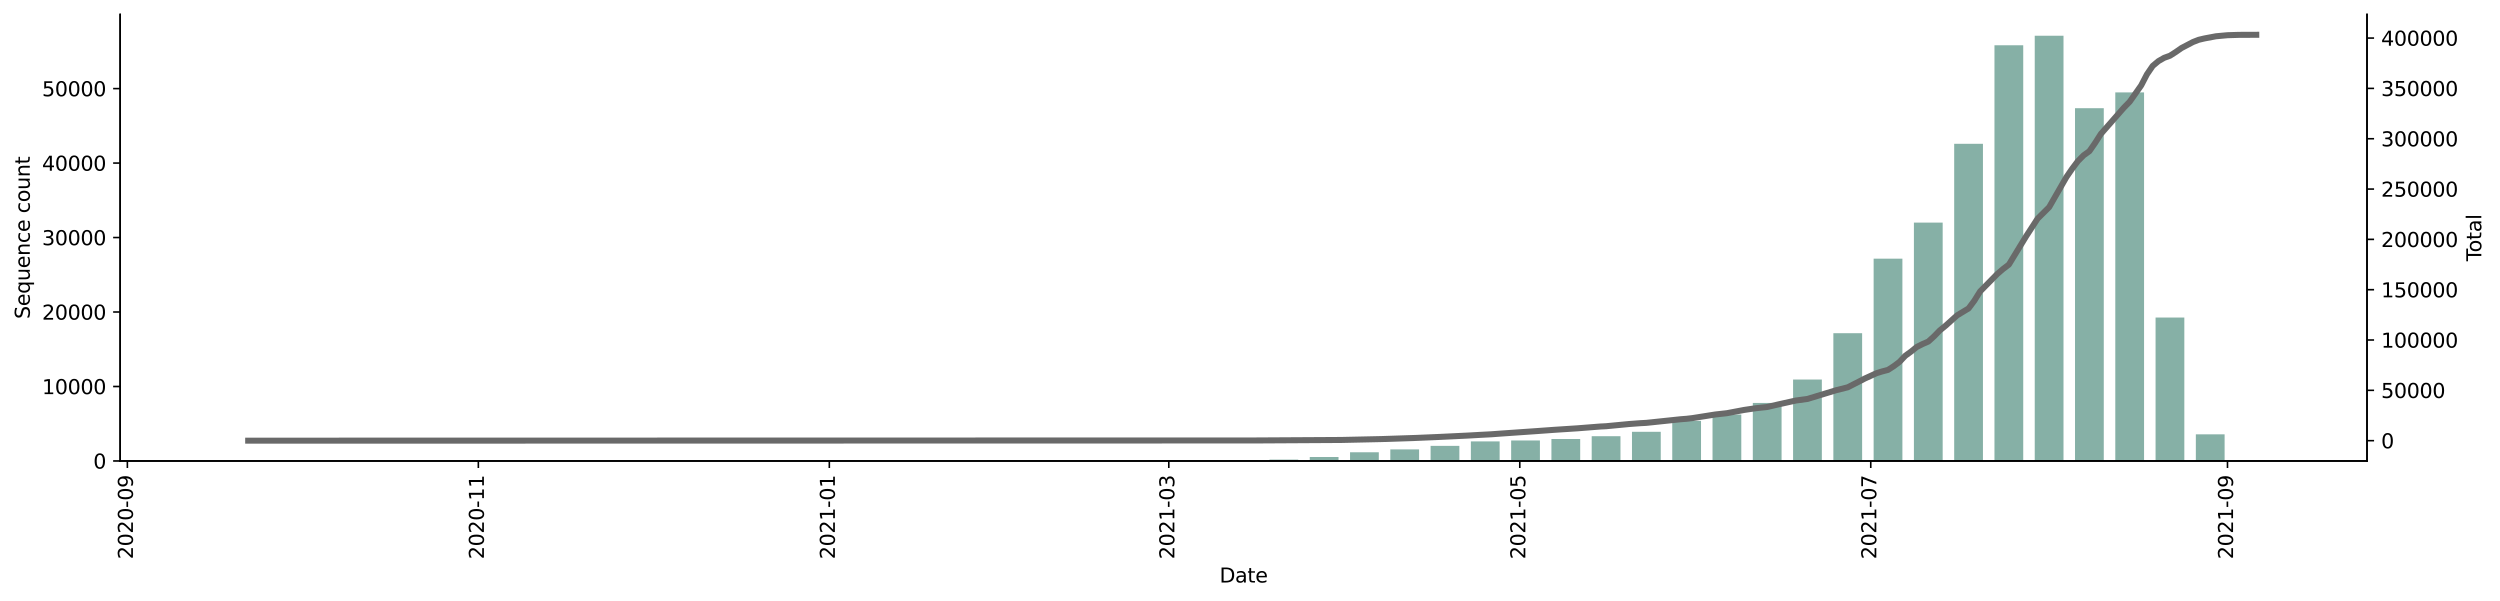<?xml version="1.0" encoding="utf-8" standalone="no"?>
<!DOCTYPE svg PUBLIC "-//W3C//DTD SVG 1.1//EN"
  "http://www.w3.org/Graphics/SVG/1.1/DTD/svg11.dtd">
<svg height="298.621pt" version="1.1" viewBox="0 0 1241.744 298.621" width="1241.744pt" xmlns="http://www.w3.org/2000/svg" xmlns:xlink="http://www.w3.org/1999/xlink">
 <defs>
  <style type="text/css">*{stroke-linecap:butt;stroke-linejoin:round;}</style>
 </defs>
 <g id="figure_1">
  <g id="patch_1">
   <path d="M 0 298.621 
L 1241.744 298.621 
L 1241.744 0 
L 0 0 
z
" style="fill:#ffffff;"/>
  </g>
  <g id="axes_1">
   <g id="patch_2">
    <path d="M 59.691 228.96 
L 1175.691 228.96 
L 1175.691 7.2 
L 59.691 7.2 
z
" style="fill:#ffffff;"/>
   </g>
   <g id="patch_3">
    <path clip-path="url(#p91a23edff7)" d="M 110.418 228.96 
L 124.707 228.96 
L 124.707 228.956 
L 110.418 228.956 
z
" style="fill:#86b0a6;"/>
   </g>
   <g id="patch_4">
    <path clip-path="url(#p91a23edff7)" d="M 210.444 228.96 
L 224.733 228.96 
L 224.733 228.956 
L 210.444 228.956 
z
" style="fill:#86b0a6;"/>
   </g>
   <g id="patch_5">
    <path clip-path="url(#p91a23edff7)" d="M 230.449 228.96 
L 244.738 228.96 
L 244.738 228.956 
L 230.449 228.956 
z
" style="fill:#86b0a6;"/>
   </g>
   <g id="patch_6">
    <path clip-path="url(#p91a23edff7)" d="M 270.459 228.96 
L 284.748 228.96 
L 284.748 228.956 
L 270.459 228.956 
z
" style="fill:#86b0a6;"/>
   </g>
   <g id="patch_7">
    <path clip-path="url(#p91a23edff7)" d="M 330.474 228.96 
L 344.764 228.96 
L 344.764 228.949 
L 330.474 228.949 
z
" style="fill:#86b0a6;"/>
   </g>
   <g id="patch_8">
    <path clip-path="url(#p91a23edff7)" d="M 350.479 228.96 
L 364.769 228.96 
L 364.769 228.956 
L 350.479 228.956 
z
" style="fill:#86b0a6;"/>
   </g>
   <g id="patch_9">
    <path clip-path="url(#p91a23edff7)" d="M 410.495 228.96 
L 424.784 228.96 
L 424.784 228.916 
L 410.495 228.916 
z
" style="fill:#86b0a6;"/>
   </g>
   <g id="patch_10">
    <path clip-path="url(#p91a23edff7)" d="M 430.5 228.96 
L 444.789 228.96 
L 444.789 228.953 
L 430.5 228.953 
z
" style="fill:#86b0a6;"/>
   </g>
   <g id="patch_11">
    <path clip-path="url(#p91a23edff7)" d="M 450.505 228.96 
L 464.794 228.96 
L 464.794 228.956 
L 450.505 228.956 
z
" style="fill:#86b0a6;"/>
   </g>
   <g id="patch_12">
    <path clip-path="url(#p91a23edff7)" d="M 470.51 228.96 
L 484.799 228.96 
L 484.799 228.949 
L 470.51 228.949 
z
" style="fill:#86b0a6;"/>
   </g>
   <g id="patch_13">
    <path clip-path="url(#p91a23edff7)" d="M 490.515 228.96 
L 504.805 228.96 
L 504.805 228.875 
L 490.515 228.875 
z
" style="fill:#86b0a6;"/>
   </g>
   <g id="patch_14">
    <path clip-path="url(#p91a23edff7)" d="M 510.52 228.96 
L 524.81 228.96 
L 524.81 228.927 
L 510.52 228.927 
z
" style="fill:#86b0a6;"/>
   </g>
   <g id="patch_15">
    <path clip-path="url(#p91a23edff7)" d="M 530.525 228.96 
L 544.815 228.96 
L 544.815 228.956 
L 530.525 228.956 
z
" style="fill:#86b0a6;"/>
   </g>
   <g id="patch_16">
    <path clip-path="url(#p91a23edff7)" d="M 550.531 228.96 
L 564.82 228.96 
L 564.82 228.942 
L 550.531 228.942 
z
" style="fill:#86b0a6;"/>
   </g>
   <g id="patch_17">
    <path clip-path="url(#p91a23edff7)" d="M 570.536 228.96 
L 584.825 228.96 
L 584.825 228.771 
L 570.536 228.771 
z
" style="fill:#86b0a6;"/>
   </g>
   <g id="patch_18">
    <path clip-path="url(#p91a23edff7)" d="M 590.541 228.96 
L 604.83 228.96 
L 604.83 228.768 
L 590.541 228.768 
z
" style="fill:#86b0a6;"/>
   </g>
   <g id="patch_19">
    <path clip-path="url(#p91a23edff7)" d="M 610.546 228.96 
L 624.835 228.96 
L 624.835 228.553 
L 610.546 228.553 
z
" style="fill:#86b0a6;"/>
   </g>
   <g id="patch_20">
    <path clip-path="url(#p91a23edff7)" d="M 630.551 228.96 
L 644.84 228.96 
L 644.84 228.283 
L 630.551 228.283 
z
" style="fill:#86b0a6;"/>
   </g>
   <g id="patch_21">
    <path clip-path="url(#p91a23edff7)" d="M 650.556 228.96 
L 664.846 228.96 
L 664.846 227.007 
L 650.556 227.007 
z
" style="fill:#86b0a6;"/>
   </g>
   <g id="patch_22">
    <path clip-path="url(#p91a23edff7)" d="M 670.561 228.96 
L 684.851 228.96 
L 684.851 224.629 
L 670.561 224.629 
z
" style="fill:#86b0a6;"/>
   </g>
   <g id="patch_23">
    <path clip-path="url(#p91a23edff7)" d="M 690.566 228.96 
L 704.856 228.96 
L 704.856 223.23 
L 690.566 223.23 
z
" style="fill:#86b0a6;"/>
   </g>
   <g id="patch_24">
    <path clip-path="url(#p91a23edff7)" d="M 710.572 228.96 
L 724.861 228.96 
L 724.861 221.474 
L 710.572 221.474 
z
" style="fill:#86b0a6;"/>
   </g>
   <g id="patch_25">
    <path clip-path="url(#p91a23edff7)" d="M 730.577 228.96 
L 744.866 228.96 
L 744.866 219.251 
L 730.577 219.251 
z
" style="fill:#86b0a6;"/>
   </g>
   <g id="patch_26">
    <path clip-path="url(#p91a23edff7)" d="M 750.582 228.96 
L 764.871 228.96 
L 764.871 218.762 
L 750.582 218.762 
z
" style="fill:#86b0a6;"/>
   </g>
   <g id="patch_27">
    <path clip-path="url(#p91a23edff7)" d="M 770.587 228.96 
L 784.876 228.96 
L 784.876 218.037 
L 770.587 218.037 
z
" style="fill:#86b0a6;"/>
   </g>
   <g id="patch_28">
    <path clip-path="url(#p91a23edff7)" d="M 790.592 228.96 
L 804.881 228.96 
L 804.881 216.665 
L 790.592 216.665 
z
" style="fill:#86b0a6;"/>
   </g>
   <g id="patch_29">
    <path clip-path="url(#p91a23edff7)" d="M 810.597 228.96 
L 824.887 228.96 
L 824.887 214.461 
L 810.597 214.461 
z
" style="fill:#86b0a6;"/>
   </g>
   <g id="patch_30">
    <path clip-path="url(#p91a23edff7)" d="M 830.602 228.96 
L 844.892 228.96 
L 844.892 209.034 
L 830.602 209.034 
z
" style="fill:#86b0a6;"/>
   </g>
   <g id="patch_31">
    <path clip-path="url(#p91a23edff7)" d="M 850.607 228.96 
L 864.897 228.96 
L 864.897 205.901 
L 850.607 205.901 
z
" style="fill:#86b0a6;"/>
   </g>
   <g id="patch_32">
    <path clip-path="url(#p91a23edff7)" d="M 870.613 228.96 
L 884.902 228.96 
L 884.902 200.135 
L 870.613 200.135 
z
" style="fill:#86b0a6;"/>
   </g>
   <g id="patch_33">
    <path clip-path="url(#p91a23edff7)" d="M 890.618 228.96 
L 904.907 228.96 
L 904.907 188.498 
L 890.618 188.498 
z
" style="fill:#86b0a6;"/>
   </g>
   <g id="patch_34">
    <path clip-path="url(#p91a23edff7)" d="M 910.623 228.96 
L 924.912 228.96 
L 924.912 165.503 
L 910.623 165.503 
z
" style="fill:#86b0a6;"/>
   </g>
   <g id="patch_35">
    <path clip-path="url(#p91a23edff7)" d="M 930.628 228.96 
L 944.917 228.96 
L 944.917 128.485 
L 930.628 128.485 
z
" style="fill:#86b0a6;"/>
   </g>
   <g id="patch_36">
    <path clip-path="url(#p91a23edff7)" d="M 950.633 228.96 
L 964.922 228.96 
L 964.922 110.553 
L 950.633 110.553 
z
" style="fill:#86b0a6;"/>
   </g>
   <g id="patch_37">
    <path clip-path="url(#p91a23edff7)" d="M 970.638 228.96 
L 984.928 228.96 
L 984.928 71.434 
L 970.638 71.434 
z
" style="fill:#86b0a6;"/>
   </g>
   <g id="patch_38">
    <path clip-path="url(#p91a23edff7)" d="M 990.643 228.96 
L 1004.933 228.96 
L 1004.933 22.472 
L 990.643 22.472 
z
" style="fill:#86b0a6;"/>
   </g>
   <g id="patch_39">
    <path clip-path="url(#p91a23edff7)" d="M 1010.648 228.96 
L 1024.938 228.96 
L 1024.938 17.76 
L 1010.648 17.76 
z
" style="fill:#86b0a6;"/>
   </g>
   <g id="patch_40">
    <path clip-path="url(#p91a23edff7)" d="M 1030.653 228.96 
L 1044.943 228.96 
L 1044.943 53.728 
L 1030.653 53.728 
z
" style="fill:#86b0a6;"/>
   </g>
   <g id="patch_41">
    <path clip-path="url(#p91a23edff7)" d="M 1050.659 228.96 
L 1064.948 228.96 
L 1064.948 45.879 
L 1050.659 45.879 
z
" style="fill:#86b0a6;"/>
   </g>
   <g id="patch_42">
    <path clip-path="url(#p91a23edff7)" d="M 1070.664 228.96 
L 1084.953 228.96 
L 1084.953 157.728 
L 1070.664 157.728 
z
" style="fill:#86b0a6;"/>
   </g>
   <g id="patch_43">
    <path clip-path="url(#p91a23edff7)" d="M 1090.669 228.96 
L 1104.958 228.96 
L 1104.958 215.744 
L 1090.669 215.744 
z
" style="fill:#86b0a6;"/>
   </g>
   <g id="patch_44">
    <path clip-path="url(#p91a23edff7)" d="M 1110.674 228.96 
L 1124.963 228.96 
L 1124.963 228.779 
L 1110.674 228.779 
z
" style="fill:#86b0a6;"/>
   </g>
   <g id="matplotlib.axis_1">
    <g id="xtick_1">
     <g id="line2d_1">
      <defs>
       <path d="M 0 0 
L 0 3.5 
" id="md6363030e8" style="stroke:#000000;stroke-width:0.8;"/>
      </defs>
      <g>
       <use style="stroke:#000000;stroke-width:0.8;" x="63.263" xlink:href="#md6363030e8" y="228.96"/>
      </g>
     </g>
     <g id="text_1">
      <!-- 2020-09 -->
      <g transform="translate(66.022 277.743)rotate(-90)scale(0.1 -0.1)">
       <defs>
        <path d="M 1228 531 
L 3431 531 
L 3431 0 
L 469 0 
L 469 531 
Q 828 903 1448 1529 
Q 2069 2156 2228 2338 
Q 2531 2678 2651 2914 
Q 2772 3150 2772 3378 
Q 2772 3750 2511 3984 
Q 2250 4219 1831 4219 
Q 1534 4219 1204 4116 
Q 875 4013 500 3803 
L 500 4441 
Q 881 4594 1212 4672 
Q 1544 4750 1819 4750 
Q 2544 4750 2975 4387 
Q 3406 4025 3406 3419 
Q 3406 3131 3298 2873 
Q 3191 2616 2906 2266 
Q 2828 2175 2409 1742 
Q 1991 1309 1228 531 
z
" id="DejaVuSans-32" transform="scale(0.016)"/>
        <path d="M 2034 4250 
Q 1547 4250 1301 3770 
Q 1056 3291 1056 2328 
Q 1056 1369 1301 889 
Q 1547 409 2034 409 
Q 2525 409 2770 889 
Q 3016 1369 3016 2328 
Q 3016 3291 2770 3770 
Q 2525 4250 2034 4250 
z
M 2034 4750 
Q 2819 4750 3233 4129 
Q 3647 3509 3647 2328 
Q 3647 1150 3233 529 
Q 2819 -91 2034 -91 
Q 1250 -91 836 529 
Q 422 1150 422 2328 
Q 422 3509 836 4129 
Q 1250 4750 2034 4750 
z
" id="DejaVuSans-30" transform="scale(0.016)"/>
        <path d="M 313 2009 
L 1997 2009 
L 1997 1497 
L 313 1497 
L 313 2009 
z
" id="DejaVuSans-2d" transform="scale(0.016)"/>
        <path d="M 703 97 
L 703 672 
Q 941 559 1184 500 
Q 1428 441 1663 441 
Q 2288 441 2617 861 
Q 2947 1281 2994 2138 
Q 2813 1869 2534 1725 
Q 2256 1581 1919 1581 
Q 1219 1581 811 2004 
Q 403 2428 403 3163 
Q 403 3881 828 4315 
Q 1253 4750 1959 4750 
Q 2769 4750 3195 4129 
Q 3622 3509 3622 2328 
Q 3622 1225 3098 567 
Q 2575 -91 1691 -91 
Q 1453 -91 1209 -44 
Q 966 3 703 97 
z
M 1959 2075 
Q 2384 2075 2632 2365 
Q 2881 2656 2881 3163 
Q 2881 3666 2632 3958 
Q 2384 4250 1959 4250 
Q 1534 4250 1286 3958 
Q 1038 3666 1038 3163 
Q 1038 2656 1286 2365 
Q 1534 2075 1959 2075 
z
" id="DejaVuSans-39" transform="scale(0.016)"/>
       </defs>
       <use xlink:href="#DejaVuSans-32"/>
       <use x="63.623" xlink:href="#DejaVuSans-30"/>
       <use x="127.246" xlink:href="#DejaVuSans-32"/>
       <use x="190.869" xlink:href="#DejaVuSans-30"/>
       <use x="254.492" xlink:href="#DejaVuSans-2d"/>
       <use x="290.576" xlink:href="#DejaVuSans-30"/>
       <use x="354.199" xlink:href="#DejaVuSans-39"/>
      </g>
     </g>
    </g>
    <g id="xtick_2">
     <g id="line2d_2">
      <g>
       <use style="stroke:#000000;stroke-width:0.8;" x="237.593" xlink:href="#md6363030e8" y="228.96"/>
      </g>
     </g>
     <g id="text_2">
      <!-- 2020-11 -->
      <g transform="translate(240.353 277.743)rotate(-90)scale(0.1 -0.1)">
       <defs>
        <path d="M 794 531 
L 1825 531 
L 1825 4091 
L 703 3866 
L 703 4441 
L 1819 4666 
L 2450 4666 
L 2450 531 
L 3481 531 
L 3481 0 
L 794 0 
L 794 531 
z
" id="DejaVuSans-31" transform="scale(0.016)"/>
       </defs>
       <use xlink:href="#DejaVuSans-32"/>
       <use x="63.623" xlink:href="#DejaVuSans-30"/>
       <use x="127.246" xlink:href="#DejaVuSans-32"/>
       <use x="190.869" xlink:href="#DejaVuSans-30"/>
       <use x="254.492" xlink:href="#DejaVuSans-2d"/>
       <use x="290.576" xlink:href="#DejaVuSans-31"/>
       <use x="354.199" xlink:href="#DejaVuSans-31"/>
      </g>
     </g>
    </g>
    <g id="xtick_3">
     <g id="line2d_3">
      <g>
       <use style="stroke:#000000;stroke-width:0.8;" x="411.924" xlink:href="#md6363030e8" y="228.96"/>
      </g>
     </g>
     <g id="text_3">
      <!-- 2021-01 -->
      <g transform="translate(414.683 277.743)rotate(-90)scale(0.1 -0.1)">
       <use xlink:href="#DejaVuSans-32"/>
       <use x="63.623" xlink:href="#DejaVuSans-30"/>
       <use x="127.246" xlink:href="#DejaVuSans-32"/>
       <use x="190.869" xlink:href="#DejaVuSans-31"/>
       <use x="254.492" xlink:href="#DejaVuSans-2d"/>
       <use x="290.576" xlink:href="#DejaVuSans-30"/>
       <use x="354.199" xlink:href="#DejaVuSans-31"/>
      </g>
     </g>
    </g>
    <g id="xtick_4">
     <g id="line2d_4">
      <g>
       <use style="stroke:#000000;stroke-width:0.8;" x="580.538" xlink:href="#md6363030e8" y="228.96"/>
      </g>
     </g>
     <g id="text_4">
      <!-- 2021-03 -->
      <g transform="translate(583.298 277.743)rotate(-90)scale(0.1 -0.1)">
       <defs>
        <path d="M 2597 2516 
Q 3050 2419 3304 2112 
Q 3559 1806 3559 1356 
Q 3559 666 3084 287 
Q 2609 -91 1734 -91 
Q 1441 -91 1130 -33 
Q 819 25 488 141 
L 488 750 
Q 750 597 1062 519 
Q 1375 441 1716 441 
Q 2309 441 2620 675 
Q 2931 909 2931 1356 
Q 2931 1769 2642 2001 
Q 2353 2234 1838 2234 
L 1294 2234 
L 1294 2753 
L 1863 2753 
Q 2328 2753 2575 2939 
Q 2822 3125 2822 3475 
Q 2822 3834 2567 4026 
Q 2313 4219 1838 4219 
Q 1578 4219 1281 4162 
Q 984 4106 628 3988 
L 628 4550 
Q 988 4650 1302 4700 
Q 1616 4750 1894 4750 
Q 2613 4750 3031 4423 
Q 3450 4097 3450 3541 
Q 3450 3153 3228 2886 
Q 3006 2619 2597 2516 
z
" id="DejaVuSans-33" transform="scale(0.016)"/>
       </defs>
       <use xlink:href="#DejaVuSans-32"/>
       <use x="63.623" xlink:href="#DejaVuSans-30"/>
       <use x="127.246" xlink:href="#DejaVuSans-32"/>
       <use x="190.869" xlink:href="#DejaVuSans-31"/>
       <use x="254.492" xlink:href="#DejaVuSans-2d"/>
       <use x="290.576" xlink:href="#DejaVuSans-30"/>
       <use x="354.199" xlink:href="#DejaVuSans-33"/>
      </g>
     </g>
    </g>
    <g id="xtick_5">
     <g id="line2d_5">
      <g>
       <use style="stroke:#000000;stroke-width:0.8;" x="754.869" xlink:href="#md6363030e8" y="228.96"/>
      </g>
     </g>
     <g id="text_5">
      <!-- 2021-05 -->
      <g transform="translate(757.628 277.743)rotate(-90)scale(0.1 -0.1)">
       <defs>
        <path d="M 691 4666 
L 3169 4666 
L 3169 4134 
L 1269 4134 
L 1269 2991 
Q 1406 3038 1543 3061 
Q 1681 3084 1819 3084 
Q 2600 3084 3056 2656 
Q 3513 2228 3513 1497 
Q 3513 744 3044 326 
Q 2575 -91 1722 -91 
Q 1428 -91 1123 -41 
Q 819 9 494 109 
L 494 744 
Q 775 591 1075 516 
Q 1375 441 1709 441 
Q 2250 441 2565 725 
Q 2881 1009 2881 1497 
Q 2881 1984 2565 2268 
Q 2250 2553 1709 2553 
Q 1456 2553 1204 2497 
Q 953 2441 691 2322 
L 691 4666 
z
" id="DejaVuSans-35" transform="scale(0.016)"/>
       </defs>
       <use xlink:href="#DejaVuSans-32"/>
       <use x="63.623" xlink:href="#DejaVuSans-30"/>
       <use x="127.246" xlink:href="#DejaVuSans-32"/>
       <use x="190.869" xlink:href="#DejaVuSans-31"/>
       <use x="254.492" xlink:href="#DejaVuSans-2d"/>
       <use x="290.576" xlink:href="#DejaVuSans-30"/>
       <use x="354.199" xlink:href="#DejaVuSans-35"/>
      </g>
     </g>
    </g>
    <g id="xtick_6">
     <g id="line2d_6">
      <g>
       <use style="stroke:#000000;stroke-width:0.8;" x="929.199" xlink:href="#md6363030e8" y="228.96"/>
      </g>
     </g>
     <g id="text_6">
      <!-- 2021-07 -->
      <g transform="translate(931.958 277.743)rotate(-90)scale(0.1 -0.1)">
       <defs>
        <path d="M 525 4666 
L 3525 4666 
L 3525 4397 
L 1831 0 
L 1172 0 
L 2766 4134 
L 525 4134 
L 525 4666 
z
" id="DejaVuSans-37" transform="scale(0.016)"/>
       </defs>
       <use xlink:href="#DejaVuSans-32"/>
       <use x="63.623" xlink:href="#DejaVuSans-30"/>
       <use x="127.246" xlink:href="#DejaVuSans-32"/>
       <use x="190.869" xlink:href="#DejaVuSans-31"/>
       <use x="254.492" xlink:href="#DejaVuSans-2d"/>
       <use x="290.576" xlink:href="#DejaVuSans-30"/>
       <use x="354.199" xlink:href="#DejaVuSans-37"/>
      </g>
     </g>
    </g>
    <g id="xtick_7">
     <g id="line2d_7">
      <g>
       <use style="stroke:#000000;stroke-width:0.8;" x="1106.387" xlink:href="#md6363030e8" y="228.96"/>
      </g>
     </g>
     <g id="text_7">
      <!-- 2021-09 -->
      <g transform="translate(1109.147 277.743)rotate(-90)scale(0.1 -0.1)">
       <use xlink:href="#DejaVuSans-32"/>
       <use x="63.623" xlink:href="#DejaVuSans-30"/>
       <use x="127.246" xlink:href="#DejaVuSans-32"/>
       <use x="190.869" xlink:href="#DejaVuSans-31"/>
       <use x="254.492" xlink:href="#DejaVuSans-2d"/>
       <use x="290.576" xlink:href="#DejaVuSans-30"/>
       <use x="354.199" xlink:href="#DejaVuSans-39"/>
      </g>
     </g>
    </g>
    <g id="text_8">
     <!-- Date -->
     <g transform="translate(605.74 289.341)scale(0.1 -0.1)">
      <defs>
       <path d="M 1259 4147 
L 1259 519 
L 2022 519 
Q 2988 519 3436 956 
Q 3884 1394 3884 2338 
Q 3884 3275 3436 3711 
Q 2988 4147 2022 4147 
L 1259 4147 
z
M 628 4666 
L 1925 4666 
Q 3281 4666 3915 4102 
Q 4550 3538 4550 2338 
Q 4550 1131 3912 565 
Q 3275 0 1925 0 
L 628 0 
L 628 4666 
z
" id="DejaVuSans-44" transform="scale(0.016)"/>
       <path d="M 2194 1759 
Q 1497 1759 1228 1600 
Q 959 1441 959 1056 
Q 959 750 1161 570 
Q 1363 391 1709 391 
Q 2188 391 2477 730 
Q 2766 1069 2766 1631 
L 2766 1759 
L 2194 1759 
z
M 3341 1997 
L 3341 0 
L 2766 0 
L 2766 531 
Q 2569 213 2275 61 
Q 1981 -91 1556 -91 
Q 1019 -91 701 211 
Q 384 513 384 1019 
Q 384 1609 779 1909 
Q 1175 2209 1959 2209 
L 2766 2209 
L 2766 2266 
Q 2766 2663 2505 2880 
Q 2244 3097 1772 3097 
Q 1472 3097 1187 3025 
Q 903 2953 641 2809 
L 641 3341 
Q 956 3463 1253 3523 
Q 1550 3584 1831 3584 
Q 2591 3584 2966 3190 
Q 3341 2797 3341 1997 
z
" id="DejaVuSans-61" transform="scale(0.016)"/>
       <path d="M 1172 4494 
L 1172 3500 
L 2356 3500 
L 2356 3053 
L 1172 3053 
L 1172 1153 
Q 1172 725 1289 603 
Q 1406 481 1766 481 
L 2356 481 
L 2356 0 
L 1766 0 
Q 1100 0 847 248 
Q 594 497 594 1153 
L 594 3053 
L 172 3053 
L 172 3500 
L 594 3500 
L 594 4494 
L 1172 4494 
z
" id="DejaVuSans-74" transform="scale(0.016)"/>
       <path d="M 3597 1894 
L 3597 1613 
L 953 1613 
Q 991 1019 1311 708 
Q 1631 397 2203 397 
Q 2534 397 2845 478 
Q 3156 559 3463 722 
L 3463 178 
Q 3153 47 2828 -22 
Q 2503 -91 2169 -91 
Q 1331 -91 842 396 
Q 353 884 353 1716 
Q 353 2575 817 3079 
Q 1281 3584 2069 3584 
Q 2775 3584 3186 3129 
Q 3597 2675 3597 1894 
z
M 3022 2063 
Q 3016 2534 2758 2815 
Q 2500 3097 2075 3097 
Q 1594 3097 1305 2825 
Q 1016 2553 972 2059 
L 3022 2063 
z
" id="DejaVuSans-65" transform="scale(0.016)"/>
      </defs>
      <use xlink:href="#DejaVuSans-44"/>
      <use x="77.002" xlink:href="#DejaVuSans-61"/>
      <use x="138.281" xlink:href="#DejaVuSans-74"/>
      <use x="177.49" xlink:href="#DejaVuSans-65"/>
     </g>
    </g>
   </g>
   <g id="matplotlib.axis_2">
    <g id="ytick_1">
     <g id="line2d_8">
      <defs>
       <path d="M 0 0 
L -3.5 0 
" id="m9bae1ca71c" style="stroke:#000000;stroke-width:0.8;"/>
      </defs>
      <g>
       <use style="stroke:#000000;stroke-width:0.8;" x="59.691" xlink:href="#m9bae1ca71c" y="228.96"/>
      </g>
     </g>
     <g id="text_9">
      <!-- 0 -->
      <g transform="translate(46.328 232.759)scale(0.1 -0.1)">
       <use xlink:href="#DejaVuSans-30"/>
      </g>
     </g>
    </g>
    <g id="ytick_2">
     <g id="line2d_9">
      <g>
       <use style="stroke:#000000;stroke-width:0.8;" x="59.691" xlink:href="#m9bae1ca71c" y="191.972"/>
      </g>
     </g>
     <g id="text_10">
      <!-- 10000 -->
      <g transform="translate(20.878 195.771)scale(0.1 -0.1)">
       <use xlink:href="#DejaVuSans-31"/>
       <use x="63.623" xlink:href="#DejaVuSans-30"/>
       <use x="127.246" xlink:href="#DejaVuSans-30"/>
       <use x="190.869" xlink:href="#DejaVuSans-30"/>
       <use x="254.492" xlink:href="#DejaVuSans-30"/>
      </g>
     </g>
    </g>
    <g id="ytick_3">
     <g id="line2d_10">
      <g>
       <use style="stroke:#000000;stroke-width:0.8;" x="59.691" xlink:href="#m9bae1ca71c" y="154.983"/>
      </g>
     </g>
     <g id="text_11">
      <!-- 20000 -->
      <g transform="translate(20.878 158.782)scale(0.1 -0.1)">
       <use xlink:href="#DejaVuSans-32"/>
       <use x="63.623" xlink:href="#DejaVuSans-30"/>
       <use x="127.246" xlink:href="#DejaVuSans-30"/>
       <use x="190.869" xlink:href="#DejaVuSans-30"/>
       <use x="254.492" xlink:href="#DejaVuSans-30"/>
      </g>
     </g>
    </g>
    <g id="ytick_4">
     <g id="line2d_11">
      <g>
       <use style="stroke:#000000;stroke-width:0.8;" x="59.691" xlink:href="#m9bae1ca71c" y="117.995"/>
      </g>
     </g>
     <g id="text_12">
      <!-- 30000 -->
      <g transform="translate(20.878 121.794)scale(0.1 -0.1)">
       <use xlink:href="#DejaVuSans-33"/>
       <use x="63.623" xlink:href="#DejaVuSans-30"/>
       <use x="127.246" xlink:href="#DejaVuSans-30"/>
       <use x="190.869" xlink:href="#DejaVuSans-30"/>
       <use x="254.492" xlink:href="#DejaVuSans-30"/>
      </g>
     </g>
    </g>
    <g id="ytick_5">
     <g id="line2d_12">
      <g>
       <use style="stroke:#000000;stroke-width:0.8;" x="59.691" xlink:href="#m9bae1ca71c" y="81.006"/>
      </g>
     </g>
     <g id="text_13">
      <!-- 40000 -->
      <g transform="translate(20.878 84.806)scale(0.1 -0.1)">
       <defs>
        <path d="M 2419 4116 
L 825 1625 
L 2419 1625 
L 2419 4116 
z
M 2253 4666 
L 3047 4666 
L 3047 1625 
L 3713 1625 
L 3713 1100 
L 3047 1100 
L 3047 0 
L 2419 0 
L 2419 1100 
L 313 1100 
L 313 1709 
L 2253 4666 
z
" id="DejaVuSans-34" transform="scale(0.016)"/>
       </defs>
       <use xlink:href="#DejaVuSans-34"/>
       <use x="63.623" xlink:href="#DejaVuSans-30"/>
       <use x="127.246" xlink:href="#DejaVuSans-30"/>
       <use x="190.869" xlink:href="#DejaVuSans-30"/>
       <use x="254.492" xlink:href="#DejaVuSans-30"/>
      </g>
     </g>
    </g>
    <g id="ytick_6">
     <g id="line2d_13">
      <g>
       <use style="stroke:#000000;stroke-width:0.8;" x="59.691" xlink:href="#m9bae1ca71c" y="44.018"/>
      </g>
     </g>
     <g id="text_14">
      <!-- 50000 -->
      <g transform="translate(20.878 47.817)scale(0.1 -0.1)">
       <use xlink:href="#DejaVuSans-35"/>
       <use x="63.623" xlink:href="#DejaVuSans-30"/>
       <use x="127.246" xlink:href="#DejaVuSans-30"/>
       <use x="190.869" xlink:href="#DejaVuSans-30"/>
       <use x="254.492" xlink:href="#DejaVuSans-30"/>
      </g>
     </g>
    </g>
    <g id="text_15">
     <!-- Sequence count -->
     <g transform="translate(14.798 158.44)rotate(-90)scale(0.1 -0.1)">
      <defs>
       <path d="M 3425 4513 
L 3425 3897 
Q 3066 4069 2747 4153 
Q 2428 4238 2131 4238 
Q 1616 4238 1336 4038 
Q 1056 3838 1056 3469 
Q 1056 3159 1242 3001 
Q 1428 2844 1947 2747 
L 2328 2669 
Q 3034 2534 3370 2195 
Q 3706 1856 3706 1288 
Q 3706 609 3251 259 
Q 2797 -91 1919 -91 
Q 1588 -91 1214 -16 
Q 841 59 441 206 
L 441 856 
Q 825 641 1194 531 
Q 1563 422 1919 422 
Q 2459 422 2753 634 
Q 3047 847 3047 1241 
Q 3047 1584 2836 1778 
Q 2625 1972 2144 2069 
L 1759 2144 
Q 1053 2284 737 2584 
Q 422 2884 422 3419 
Q 422 4038 858 4394 
Q 1294 4750 2059 4750 
Q 2388 4750 2728 4690 
Q 3069 4631 3425 4513 
z
" id="DejaVuSans-53" transform="scale(0.016)"/>
       <path d="M 947 1747 
Q 947 1113 1208 752 
Q 1469 391 1925 391 
Q 2381 391 2643 752 
Q 2906 1113 2906 1747 
Q 2906 2381 2643 2742 
Q 2381 3103 1925 3103 
Q 1469 3103 1208 2742 
Q 947 2381 947 1747 
z
M 2906 525 
Q 2725 213 2448 61 
Q 2172 -91 1784 -91 
Q 1150 -91 751 415 
Q 353 922 353 1747 
Q 353 2572 751 3078 
Q 1150 3584 1784 3584 
Q 2172 3584 2448 3432 
Q 2725 3281 2906 2969 
L 2906 3500 
L 3481 3500 
L 3481 -1331 
L 2906 -1331 
L 2906 525 
z
" id="DejaVuSans-71" transform="scale(0.016)"/>
       <path d="M 544 1381 
L 544 3500 
L 1119 3500 
L 1119 1403 
Q 1119 906 1312 657 
Q 1506 409 1894 409 
Q 2359 409 2629 706 
Q 2900 1003 2900 1516 
L 2900 3500 
L 3475 3500 
L 3475 0 
L 2900 0 
L 2900 538 
Q 2691 219 2414 64 
Q 2138 -91 1772 -91 
Q 1169 -91 856 284 
Q 544 659 544 1381 
z
M 1991 3584 
L 1991 3584 
z
" id="DejaVuSans-75" transform="scale(0.016)"/>
       <path d="M 3513 2113 
L 3513 0 
L 2938 0 
L 2938 2094 
Q 2938 2591 2744 2837 
Q 2550 3084 2163 3084 
Q 1697 3084 1428 2787 
Q 1159 2491 1159 1978 
L 1159 0 
L 581 0 
L 581 3500 
L 1159 3500 
L 1159 2956 
Q 1366 3272 1645 3428 
Q 1925 3584 2291 3584 
Q 2894 3584 3203 3211 
Q 3513 2838 3513 2113 
z
" id="DejaVuSans-6e" transform="scale(0.016)"/>
       <path d="M 3122 3366 
L 3122 2828 
Q 2878 2963 2633 3030 
Q 2388 3097 2138 3097 
Q 1578 3097 1268 2742 
Q 959 2388 959 1747 
Q 959 1106 1268 751 
Q 1578 397 2138 397 
Q 2388 397 2633 464 
Q 2878 531 3122 666 
L 3122 134 
Q 2881 22 2623 -34 
Q 2366 -91 2075 -91 
Q 1284 -91 818 406 
Q 353 903 353 1747 
Q 353 2603 823 3093 
Q 1294 3584 2113 3584 
Q 2378 3584 2631 3529 
Q 2884 3475 3122 3366 
z
" id="DejaVuSans-63" transform="scale(0.016)"/>
       <path id="DejaVuSans-20" transform="scale(0.016)"/>
       <path d="M 1959 3097 
Q 1497 3097 1228 2736 
Q 959 2375 959 1747 
Q 959 1119 1226 758 
Q 1494 397 1959 397 
Q 2419 397 2687 759 
Q 2956 1122 2956 1747 
Q 2956 2369 2687 2733 
Q 2419 3097 1959 3097 
z
M 1959 3584 
Q 2709 3584 3137 3096 
Q 3566 2609 3566 1747 
Q 3566 888 3137 398 
Q 2709 -91 1959 -91 
Q 1206 -91 779 398 
Q 353 888 353 1747 
Q 353 2609 779 3096 
Q 1206 3584 1959 3584 
z
" id="DejaVuSans-6f" transform="scale(0.016)"/>
      </defs>
      <use xlink:href="#DejaVuSans-53"/>
      <use x="63.477" xlink:href="#DejaVuSans-65"/>
      <use x="125" xlink:href="#DejaVuSans-71"/>
      <use x="188.477" xlink:href="#DejaVuSans-75"/>
      <use x="251.855" xlink:href="#DejaVuSans-65"/>
      <use x="313.379" xlink:href="#DejaVuSans-6e"/>
      <use x="376.758" xlink:href="#DejaVuSans-63"/>
      <use x="431.738" xlink:href="#DejaVuSans-65"/>
      <use x="493.262" xlink:href="#DejaVuSans-20"/>
      <use x="525.049" xlink:href="#DejaVuSans-63"/>
      <use x="580.029" xlink:href="#DejaVuSans-6f"/>
      <use x="641.211" xlink:href="#DejaVuSans-75"/>
      <use x="704.59" xlink:href="#DejaVuSans-6e"/>
      <use x="767.969" xlink:href="#DejaVuSans-74"/>
     </g>
    </g>
   </g>
   <g id="patch_45">
    <path d="M 59.691 228.96 
L 59.691 7.2 
" style="fill:none;stroke:#000000;stroke-linecap:square;stroke-linejoin:miter;stroke-width:0.8;"/>
   </g>
   <g id="patch_46">
    <path d="M 1175.691 228.96 
L 1175.691 7.2 
" style="fill:none;stroke:#000000;stroke-linecap:square;stroke-linejoin:miter;stroke-width:0.8;"/>
   </g>
   <g id="patch_47">
    <path d="M 59.691 228.96 
L 1175.691 228.96 
" style="fill:none;stroke:#000000;stroke-linecap:square;stroke-linejoin:miter;stroke-width:0.8;"/>
   </g>
  </g>
  <g id="axes_2">
   <g id="matplotlib.axis_3">
    <g id="ytick_7">
     <g id="line2d_14">
      <defs>
       <path d="M 0 0 
L 3.5 0 
" id="mc0231b424d" style="stroke:#000000;stroke-width:0.8;"/>
      </defs>
      <g>
       <use style="stroke:#000000;stroke-width:0.8;" x="1175.691" xlink:href="#mc0231b424d" y="218.881"/>
      </g>
     </g>
     <g id="text_16">
      <!-- 0 -->
      <g transform="translate(1182.691 222.68)scale(0.1 -0.1)">
       <use xlink:href="#DejaVuSans-30"/>
      </g>
     </g>
    </g>
    <g id="ytick_8">
     <g id="line2d_15">
      <g>
       <use style="stroke:#000000;stroke-width:0.8;" x="1175.691" xlink:href="#mc0231b424d" y="193.884"/>
      </g>
     </g>
     <g id="text_17">
      <!-- 50000 -->
      <g transform="translate(1182.691 197.683)scale(0.1 -0.1)">
       <use xlink:href="#DejaVuSans-35"/>
       <use x="63.623" xlink:href="#DejaVuSans-30"/>
       <use x="127.246" xlink:href="#DejaVuSans-30"/>
       <use x="190.869" xlink:href="#DejaVuSans-30"/>
       <use x="254.492" xlink:href="#DejaVuSans-30"/>
      </g>
     </g>
    </g>
    <g id="ytick_9">
     <g id="line2d_16">
      <g>
       <use style="stroke:#000000;stroke-width:0.8;" x="1175.691" xlink:href="#mc0231b424d" y="168.888"/>
      </g>
     </g>
     <g id="text_18">
      <!-- 100000 -->
      <g transform="translate(1182.691 172.687)scale(0.1 -0.1)">
       <use xlink:href="#DejaVuSans-31"/>
       <use x="63.623" xlink:href="#DejaVuSans-30"/>
       <use x="127.246" xlink:href="#DejaVuSans-30"/>
       <use x="190.869" xlink:href="#DejaVuSans-30"/>
       <use x="254.492" xlink:href="#DejaVuSans-30"/>
       <use x="318.115" xlink:href="#DejaVuSans-30"/>
      </g>
     </g>
    </g>
    <g id="ytick_10">
     <g id="line2d_17">
      <g>
       <use style="stroke:#000000;stroke-width:0.8;" x="1175.691" xlink:href="#mc0231b424d" y="143.891"/>
      </g>
     </g>
     <g id="text_19">
      <!-- 150000 -->
      <g transform="translate(1182.691 147.691)scale(0.1 -0.1)">
       <use xlink:href="#DejaVuSans-31"/>
       <use x="63.623" xlink:href="#DejaVuSans-35"/>
       <use x="127.246" xlink:href="#DejaVuSans-30"/>
       <use x="190.869" xlink:href="#DejaVuSans-30"/>
       <use x="254.492" xlink:href="#DejaVuSans-30"/>
       <use x="318.115" xlink:href="#DejaVuSans-30"/>
      </g>
     </g>
    </g>
    <g id="ytick_11">
     <g id="line2d_18">
      <g>
       <use style="stroke:#000000;stroke-width:0.8;" x="1175.691" xlink:href="#mc0231b424d" y="118.895"/>
      </g>
     </g>
     <g id="text_20">
      <!-- 200000 -->
      <g transform="translate(1182.691 122.694)scale(0.1 -0.1)">
       <use xlink:href="#DejaVuSans-32"/>
       <use x="63.623" xlink:href="#DejaVuSans-30"/>
       <use x="127.246" xlink:href="#DejaVuSans-30"/>
       <use x="190.869" xlink:href="#DejaVuSans-30"/>
       <use x="254.492" xlink:href="#DejaVuSans-30"/>
       <use x="318.115" xlink:href="#DejaVuSans-30"/>
      </g>
     </g>
    </g>
    <g id="ytick_12">
     <g id="line2d_19">
      <g>
       <use style="stroke:#000000;stroke-width:0.8;" x="1175.691" xlink:href="#mc0231b424d" y="93.899"/>
      </g>
     </g>
     <g id="text_21">
      <!-- 250000 -->
      <g transform="translate(1182.691 97.698)scale(0.1 -0.1)">
       <use xlink:href="#DejaVuSans-32"/>
       <use x="63.623" xlink:href="#DejaVuSans-35"/>
       <use x="127.246" xlink:href="#DejaVuSans-30"/>
       <use x="190.869" xlink:href="#DejaVuSans-30"/>
       <use x="254.492" xlink:href="#DejaVuSans-30"/>
       <use x="318.115" xlink:href="#DejaVuSans-30"/>
      </g>
     </g>
    </g>
    <g id="ytick_13">
     <g id="line2d_20">
      <g>
       <use style="stroke:#000000;stroke-width:0.8;" x="1175.691" xlink:href="#mc0231b424d" y="68.902"/>
      </g>
     </g>
     <g id="text_22">
      <!-- 300000 -->
      <g transform="translate(1182.691 72.702)scale(0.1 -0.1)">
       <use xlink:href="#DejaVuSans-33"/>
       <use x="63.623" xlink:href="#DejaVuSans-30"/>
       <use x="127.246" xlink:href="#DejaVuSans-30"/>
       <use x="190.869" xlink:href="#DejaVuSans-30"/>
       <use x="254.492" xlink:href="#DejaVuSans-30"/>
       <use x="318.115" xlink:href="#DejaVuSans-30"/>
      </g>
     </g>
    </g>
    <g id="ytick_14">
     <g id="line2d_21">
      <g>
       <use style="stroke:#000000;stroke-width:0.8;" x="1175.691" xlink:href="#mc0231b424d" y="43.906"/>
      </g>
     </g>
     <g id="text_23">
      <!-- 350000 -->
      <g transform="translate(1182.691 47.705)scale(0.1 -0.1)">
       <use xlink:href="#DejaVuSans-33"/>
       <use x="63.623" xlink:href="#DejaVuSans-35"/>
       <use x="127.246" xlink:href="#DejaVuSans-30"/>
       <use x="190.869" xlink:href="#DejaVuSans-30"/>
       <use x="254.492" xlink:href="#DejaVuSans-30"/>
       <use x="318.115" xlink:href="#DejaVuSans-30"/>
      </g>
     </g>
    </g>
    <g id="ytick_15">
     <g id="line2d_22">
      <g>
       <use style="stroke:#000000;stroke-width:0.8;" x="1175.691" xlink:href="#mc0231b424d" y="18.91"/>
      </g>
     </g>
     <g id="text_24">
      <!-- 400000 -->
      <g transform="translate(1182.691 22.709)scale(0.1 -0.1)">
       <use xlink:href="#DejaVuSans-34"/>
       <use x="63.623" xlink:href="#DejaVuSans-30"/>
       <use x="127.246" xlink:href="#DejaVuSans-30"/>
       <use x="190.869" xlink:href="#DejaVuSans-30"/>
       <use x="254.492" xlink:href="#DejaVuSans-30"/>
       <use x="318.115" xlink:href="#DejaVuSans-30"/>
      </g>
     </g>
    </g>
    <g id="text_25">
     <!-- Total -->
     <g transform="translate(1232.464 129.757)rotate(-90)scale(0.1 -0.1)">
      <defs>
       <path d="M -19 4666 
L 3928 4666 
L 3928 4134 
L 2272 4134 
L 2272 0 
L 1638 0 
L 1638 4134 
L -19 4134 
L -19 4666 
z
" id="DejaVuSans-54" transform="scale(0.016)"/>
       <path d="M 603 4863 
L 1178 4863 
L 1178 0 
L 603 0 
L 603 4863 
z
" id="DejaVuSans-6c" transform="scale(0.016)"/>
      </defs>
      <use xlink:href="#DejaVuSans-54"/>
      <use x="44.084" xlink:href="#DejaVuSans-6f"/>
      <use x="105.266" xlink:href="#DejaVuSans-74"/>
      <use x="144.475" xlink:href="#DejaVuSans-61"/>
      <use x="205.754" xlink:href="#DejaVuSans-6c"/>
     </g>
    </g>
   </g>
   <g id="line2d_23">
    <path clip-path="url(#p91a23edff7)" d="M 123.278 218.88 
L 623.406 218.776 
L 666.274 218.528 
L 686.28 218.083 
L 703.427 217.514 
L 714.858 217.027 
L 729.148 216.339 
L 734.863 216.015 
L 740.579 215.715 
L 746.295 215.301 
L 754.869 214.703 
L 763.442 214.109 
L 772.016 213.488 
L 783.447 212.747 
L 794.879 211.848 
L 797.737 211.703 
L 809.168 210.612 
L 814.884 210.186 
L 817.742 210.036 
L 834.889 208.227 
L 837.747 208.008 
L 840.605 207.675 
L 852.036 205.869 
L 857.752 205.231 
L 866.326 203.613 
L 872.041 202.769 
L 877.757 202.156 
L 883.473 200.827 
L 892.047 198.93 
L 897.762 198.159 
L 912.052 193.806 
L 917.767 192.369 
L 923.483 189.449 
L 926.341 187.971 
L 932.057 185.363 
L 934.915 184.476 
L 937.773 183.729 
L 940.63 181.882 
L 943.488 179.735 
L 946.346 176.712 
L 949.204 174.645 
L 952.062 172.333 
L 954.92 170.896 
L 957.778 169.658 
L 960.636 167.065 
L 963.493 164.124 
L 966.351 161.795 
L 972.067 156.659 
L 977.783 153.197 
L 980.641 149.361 
L 983.499 144.772 
L 992.072 136.051 
L 994.93 133.601 
L 997.788 131.434 
L 1006.362 117.382 
L 1012.077 108.59 
L 1017.793 102.911 
L 1026.367 87.985 
L 1029.225 83.828 
L 1032.082 80.034 
L 1034.94 77.147 
L 1037.798 75.09 
L 1040.656 70.973 
L 1043.514 66.502 
L 1054.945 53.463 
L 1057.803 50.54 
L 1063.519 42.423 
L 1066.377 36.925 
L 1069.235 32.751 
L 1072.093 30.357 
L 1074.951 28.718 
L 1077.808 27.684 
L 1080.666 25.864 
L 1083.524 23.871 
L 1089.24 20.875 
L 1092.098 19.765 
L 1094.956 19.091 
L 1100.671 18.017 
L 1106.387 17.49 
L 1112.103 17.315 
L 1120.677 17.28 
L 1120.677 17.28 
" style="fill:none;stroke:#696969;stroke-linecap:square;stroke-width:3;"/>
   </g>
   <g id="patch_48">
    <path d="M 59.691 228.96 
L 59.691 7.2 
" style="fill:none;stroke:#000000;stroke-linecap:square;stroke-linejoin:miter;stroke-width:0.8;"/>
   </g>
   <g id="patch_49">
    <path d="M 1175.691 228.96 
L 1175.691 7.2 
" style="fill:none;stroke:#000000;stroke-linecap:square;stroke-linejoin:miter;stroke-width:0.8;"/>
   </g>
   <g id="patch_50">
    <path d="M 59.691 228.96 
L 1175.691 228.96 
" style="fill:none;stroke:#000000;stroke-linecap:square;stroke-linejoin:miter;stroke-width:0.8;"/>
   </g>
  </g>
 </g>
 <defs>
  <clipPath id="p91a23edff7">
   <rect height="221.76" width="1116" x="59.691" y="7.2"/>
  </clipPath>
 </defs>
</svg>
